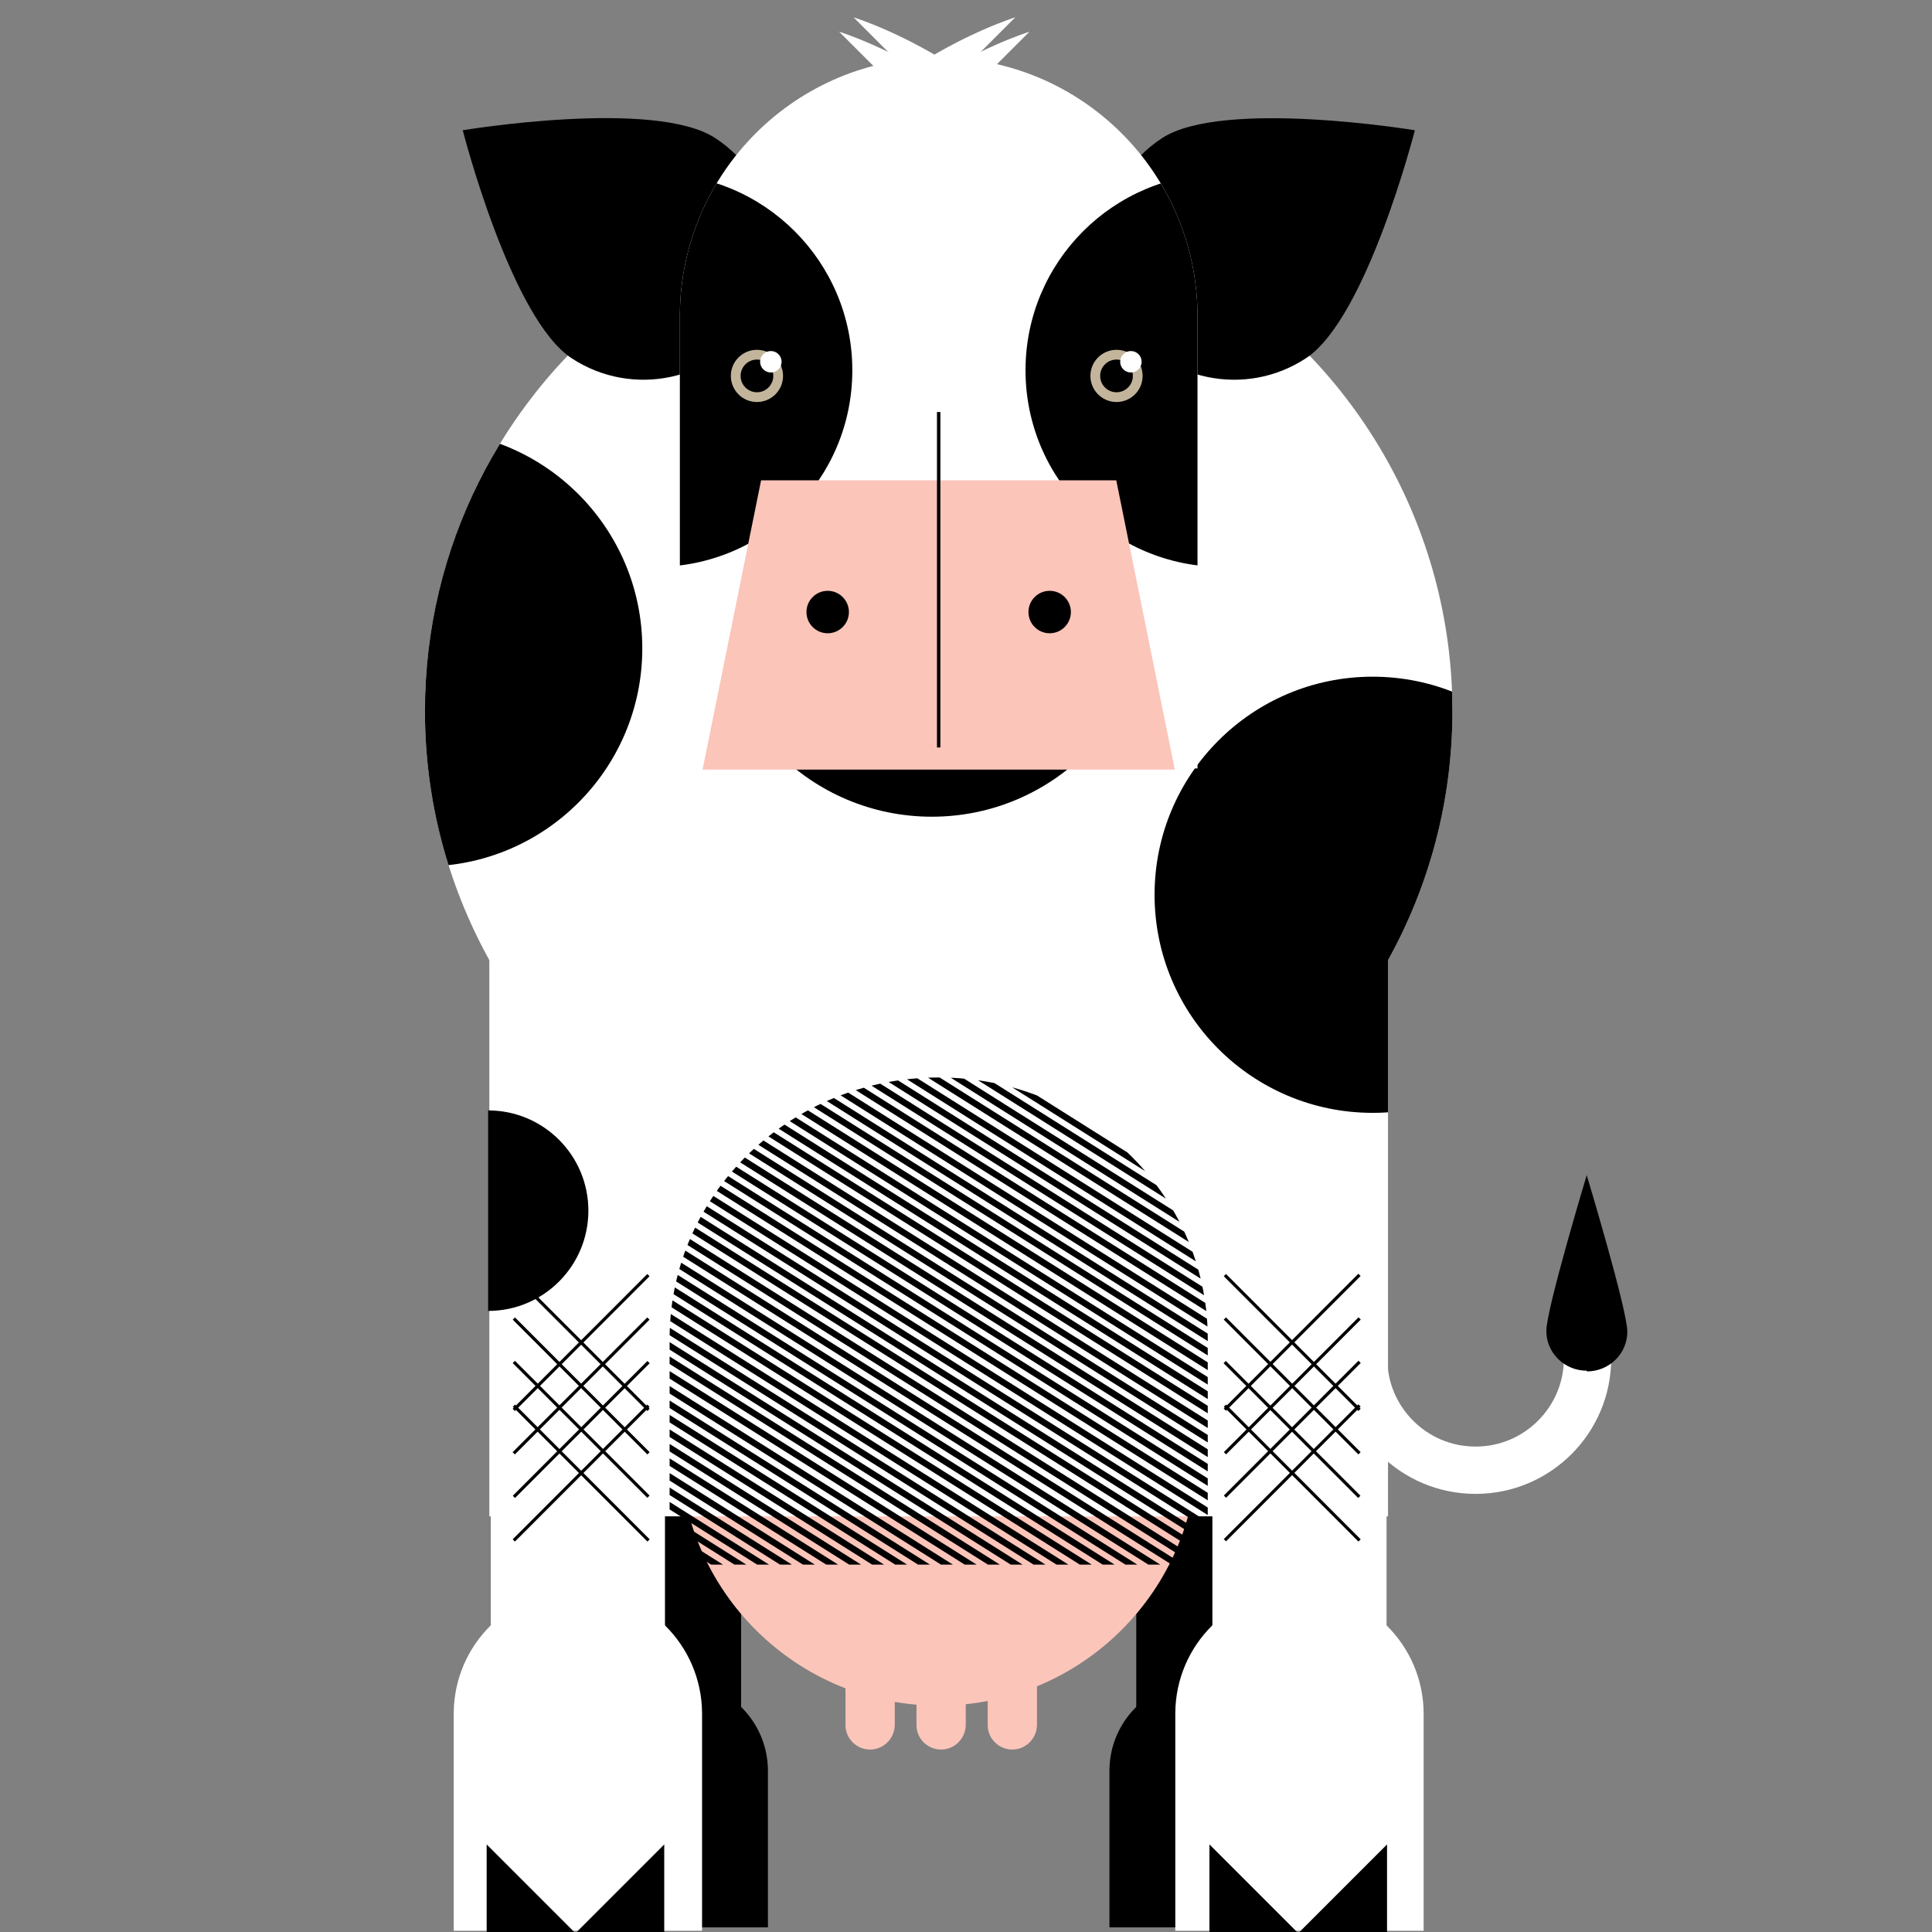 <svg id="Layer_1" xmlns="http://www.w3.org/2000/svg" xmlns:xlink="http://www.w3.org/1999/xlink" viewBox="0 0 792 792">
  <rect x="0" y="0" width="792" height="792" fill="#808080" stroke="none"/>
  <style>
    .st0{fill:#FFFFFF;} .st1{fill:#FBC5BA;} .st2{clip-path:url(#SVGID_3_);} .st3{clip-path:url(#SVGID_5_);} .st4{clip-path:url(#SVGID_8_);} .st5{clip-path:url(#SVGID_10_);} .st6{clip-path:url(#SVGID_12_);} .st7{clip-path:url(#SVGID_14_);} .st8{stroke:#C2B59B;stroke-width:4;}
  </style>
  <g id="Layer_2">
    <path class="st0" d="M454.1 111.4C436.1 33.7 349.9 7.1 349.9 7.1l104.2 104.3z"/>
    <path class="st0" d="M448.3 117.2C430.2 39.5 344 13 344 13l104.3 104.2z"/>
    <path class="st0" d="M454.1 142.9c-18-77.7-104.2-104.2-104.2-104.2l104.2 104.2z"/>
    <path class="st0" d="M448.3 148.8C430.2 71.1 344 44.5 344 44.5l104.3 104.3z"/>
    <path class="st0" d="M311.9 111.4C330 33.7 416.2 7.1 416.2 7.1L311.9 111.4z"/>
    <path class="st0" d="M317.8 117.2C335.8 39.5 422 13 422 13L317.8 117.2z"/>
    <path class="st0" d="M311.9 142.9C330 65.2 416.2 38.7 416.2 38.7L311.9 142.9z"/>
    <path class="st0" d="M317.8 148.8C335.8 71.1 422 44.5 422 44.5L317.8 148.8z"/>
    <path id="SVGID_1_" class="st0" d="M549.3 371.7v185.1c0 30.7 24.9 55.6 55.6 55.6 30.7 0 55.6-24.9 55.6-55.6h-19.4c0 10-4 19-10.6 25.6-6.6 6.6-15.6 10.6-25.6 10.6-10 0-19-4-25.6-10.6-6.6-6.6-10.6-15.6-10.6-25.6V371.7h-19.4z"/>
    <path d="M650.5 561.9c-9.2 0-16.6-7.3-16.6-16.3s16.6-64 16.6-64M650.5 562.2c9.2 0 16.6-7.3 16.6-16.3s-16.6-64-16.6-64M314.8 790.1v-64.5c-.2-20.1-16.5-36.4-36.7-36.4s-36.5 16.3-36.7 36.4v64.5"/>
    <path d="M252.3 620.9h51.5v147.2h-51.5zM528.2 790.1v-64.5c-.2-20.1-16.5-36.4-36.7-36.4s-36.5 16.3-36.7 36.4v64.5"/>
    <path d="M465.8 620.9h51.5v147.2h-51.5z"/>
    <path class="st1" d="M278.7 407.8V594c.5 58.2 47.8 105.2 106.1 105.2s105.6-47 106.1-105.2V407.8"/>
    <path class="st1" d="M346.6 689.6v17.6c0 5.5 4.5 10 10.1 10 5.5 0 10-4.5 10.1-10v-17.6M375.7 689.6v17.6c0 5.5 4.5 10 10.1 10 5.5 0 10-4.5 10.1-10v-17.6M404.9 689.6v17.6c0 5.5 4.5 10 10.1 10 5.5 0 10-4.5 10.1-10v-17.6"/>
    <circle class="st0" cx="384.8" cy="291.5" r="210.6"/>
    <path class="st0" d="M287.8 791.5v-89.3c-.2-27.9-22.9-50.5-50.9-50.5s-50.7 22.5-50.9 50.5v89.3"/>
    <path class="st0" d="M201.2 557h71.4v204h-71.4zM583.6 791.5v-89.3c-.2-27.9-22.9-50.5-50.9-50.5s-50.7 22.5-50.9 50.5v89.3"/>
    <path class="st0" d="M497 557h71.4v204H497z"/>
    <path class="st0" d="M569 621.6V250.5c-.9-98-83-177.2-184.2-177.2s-183.3 79.2-184.2 177.2v371.1"/>
    <defs>
      <path id="SVGID_2_" d="M595.4 291.5c0-67.5-31.7-127.5-81.1-166.1-33.3-32.9-79-53.2-129.5-53.2s-96.2 20.3-129.5 53.2C206 164 174.2 224 174.2 291.5c0 37 9.6 71.8 26.4 102.1V608H569V393.6c16.8-30.3 26.4-65.1 26.4-102.1z"/>
    </defs>
    <clipPath id="SVGID_3_">
      <use xlink:href="#SVGID_2_" overflow="visible"/>
    </clipPath>
    <circle class="st2" cx="382" cy="245.4" r="89.4"/>
    <g>
      <defs>
        <path id="SVGID_4_" d="M595.4 291.5c0-67.5-31.7-127.5-81.1-166.1-33.3-32.9-79-53.2-129.5-53.2s-96.2 20.3-129.5 53.2C206 164 174.2 224 174.2 291.5c0 37 9.6 71.8 26.4 102.1V608H569V393.6c16.8-30.3 26.4-65.1 26.4-102.1z"/>
      </defs>
      <clipPath id="SVGID_5_">
        <use xlink:href="#SVGID_4_" overflow="visible"/>
      </clipPath>
      <circle class="st3" cx="562.7" cy="366.8" r="89.4"/>
    </g>
    <g>
      <defs>
        <path id="SVGID_6_" d="M595.4 291.5c0-67.5-31.7-127.5-81.1-166.1-33.3-32.9-79-53.2-129.5-53.2s-96.2 20.3-129.5 53.2C206 164 174.2 224 174.2 291.5c0 37 9.6 71.8 26.4 102.1V608H569V393.6c16.8-30.3 26.4-65.1 26.4-102.1z"/>
      </defs>
      <clipPath id="SVGID_8_">
        <use xlink:href="#SVGID_6_" overflow="visible"/>
      </clipPath>
      <circle class="st4" cx="173.9" cy="265.8" r="89.4"/>
    </g>
    <g>
      <path d="M476.4 56.6c25-16.2 103.6-3.2 103.6-3.2s-19.7 77.2-44.7 93.5c-24.9 16.3-58.3 9.2-74.6-15.7-16.3-24.9-9.2-58.3 15.7-74.6zM293.2 56.6c-24.9-16.3-103.5-3.2-103.5-3.2s19.7 77.2 44.7 93.5c24.9 16.3 58.3 9.2 74.6-15.7 16.2-24.9 9.1-58.3-15.8-74.6z"/>
    </g>
    <g>
      <defs>
        <path id="SVGID_9_" d="M495.1 641.4v128.5-222.1c-.5-58.7-49.7-106.1-110.3-106.1s-109.7 47.4-110.3 106.1v93.6"/>
      </defs>
      <clipPath id="SVGID_10_">
        <use xlink:href="#SVGID_9_" overflow="visible"/>
      </clipPath>
      <g class="st5">
        <path d="M68.926 441.71l1.386-2.198 657.85 414.616-1.387 2.2zM63.557 450.158l1.386-2.2 657.85 414.617-1.387 2.2zM66.176 445.903l1.386-2.2 657.85 414.617-1.386 2.2zM718.7 869L60.8 454.4l1.4-2.2 657.9 414.6zM58.23 458.694l1.386-2.2 657.85 414.617-1.387 2.2zM52.808 467.227l1.386-2.2 657.85 414.616-1.386 2.2zM713.3 877.5L55.5 462.9l1.4-2.2 657.8 414.6zM50.057 471.416l1.386-2.2 657.85 414.617-1.387 2.2zM47.437 475.672l1.387-2.2 657.85 414.617-1.387 2.2zM42.11 484.21l1.386-2.2 657.85 414.617-1.387 2.2zM44.784 479.868l1.386-2.2 657.85 414.617-1.387 2.2zM39.36 488.4l1.387-2.2 657.85 414.616-1.387 2.2zM36.686 492.74l1.386-2.198 657.85 414.616-1.387 2.2zM31.415 501.193l1.386-2.2L690.65 913.61l-1.385 2.2zM34.018 496.986l1.387-2.2 657.85 414.617-1.387 2.2zM28.66 505.385l1.388-2.2L687.898 917.8l-1.387 2.2zM25.99 509.724l1.388-2.2 657.85 414.617-1.387 2.2zM20.567 518.256l1.387-2.2 657.85 414.617-1.387 2.2zM23.324 513.968l1.386-2.2 657.85 414.617-1.386 2.2zM17.965 522.368l1.387-2.2 657.85 414.617-1.387 2.2zM673.1 941.3L15.3 526.7l1.4-2.2 657.8 414.6zM9.872 535.238l1.387-2.2 657.848 414.617-1.386 2.2zM12.544 530.9l1.386-2.2 657.85 414.616-1.387 2.2zM7.254 539.494l1.386-2.2 657.85 414.617-1.387 2.2zM4.604 543.69l1.386-2.2 657.85 414.616-1.387 2.2zM-.825 552.223l1.387-2.2 657.85 414.616-1.387 2.2zM1.982 547.945l1.386-2.2 657.85 414.617-1.386 2.2zM-3.442 556.477l1.386-2.2 657.85 414.617-1.386 2.2zM-6.16 560.807l1.386-2.2 657.85 414.617-1.387 2.2zM-11.518 569.205l1.386-2.2 657.85 414.616-1.386 2.2zM-8.767 565.016l1.386-2.2 657.85 414.616-1.387 2.2zM643.6 988.1L-14.2 573.5l1.4-2.3L645 985.8zM-16.942 577.735l1.386-2.2 657.85 414.617-1.387 2.2zM-22.22 586.19l1.386-2.2 657.85 414.618-1.386 2.2zM-19.465 581.998l1.387-2.2 657.85 414.617-1.387 2.2zM-24.888 590.53l1.386-2.2 657.85 414.616-1.386 2.2zM630.2 1009.3L-27.6 594.7l1.4-2.2 657.8 414.6zM624.9 1017.8L-32.9 603.2l1.4-2.2 657.8 414.6zM-30.257 598.974l1.386-2.2 657.85 414.617-1.387 2.2zM-35.583 607.513l1.387-2.2 657.85 414.617-1.387 2.2zM-38.332 611.703l1.386-2.2 657.85 414.617-1.387 2.2zM614.2 1034.8L-43.7 620.2l1.4-2.2 657.9 414.6zM-41.008 616.045l1.386-2.2 657.85 414.616-1.387 2.2zM611.5 1039.1L-46.3 624.5l1.4-2.2 657.8 414.6z"/>
        <g>
          <path d="M188.602 255.625l1.387-2.2 657.848 414.617-1.386 2.2zM183.234 264.072l1.386-2.2 657.85 414.616-1.386 2.2zM185.853 259.816l1.386-2.2 657.85 414.617-1.388 2.2zM180.58 268.267l1.387-2.2 657.85 414.617-1.387 2.2zM177.905 272.61l1.386-2.2 657.85 414.616-1.385 2.2zM172.485 281.14l1.387-2.2 657.85 414.616-1.387 2.2zM175.156 276.8l1.386-2.2 657.85 414.616-1.387 2.2zM169.818 285.383l1.386-2.2L829.054 697.8l-1.386 2.2zM825 704.2L167.2 289.6l1.4-2.2L826.4 702zM161.79 298.123l1.385-2.2 657.85 414.617-1.386 2.2zM164.46 293.782l1.387-2.2L823.697 706.2l-1.387 2.198zM817 716.9L159.1 302.3l1.4-2.2 657.9 414.6zM156.448 306.71l1.386-2.2 657.85 414.615-1.386 2.2zM151.09 315.107l1.388-2.2 657.85 414.616-1.387 2.2zM153.844 310.915l1.387-2.2L813.08 723.33l-1.386 2.2zM148.473 319.363l1.386-2.2L807.71 731.78l-1.388 2.2zM145.67 323.638l1.385-2.2 657.85 414.617-1.386 2.2zM140.396 332.09l1.387-2.198 657.85 414.616-1.387 2.2zM143.053 327.892l1.386-2.2L802.29 740.31l-1.388 2.198zM795.5 751L137.7 336.4l1.4-2.3 657.8 414.6zM134.975 340.62l1.386-2.2 657.85 414.617-1.386 2.2zM129.702 349.072l1.386-2.2 657.85 414.616-1.386 2.2zM790.2 759.5L132.3 344.9l1.4-2.3 657.9 414.6zM127.03 353.414l1.385-2.2 657.85 414.617-1.387 2.2zM124.28 357.6l1.388-2.2 657.85 414.617-1.387 2.2zM776.8 780.7L118.9 366.1l1.4-2.2 657.9 414.6zM779.4 776.5L121.6 361.9l1.4-2.3 657.8 414.6zM116.333 370.395l1.386-2.2 657.848 414.617-1.386 2.2zM113.582 374.588l1.386-2.2 657.85 414.616-1.386 2.2zM108.16 383.117l1.387-2.2 657.85 414.617-1.387 2.2zM110.912 378.927l1.386-2.2 657.85 414.616-1.386 2.2zM763.4 802L105.5 387.4l1.4-2.2 657.9 414.6zM102.888 391.57l1.386-2.2 657.85 414.615-1.386 2.2zM97.462 400.103l1.386-2.2 657.85 414.617-1.387 2.2zM100.21 395.913l1.387-2.2 657.85 414.616-1.386 2.2zM94.792 404.44l1.386-2.198 657.85 414.616-1.387 2.2zM92.124 408.686l1.387-2.2 657.85 414.617-1.386 2.2zM86.765 417.086l1.386-2.2L746 829.504l-1.386 2.2zM747.3 827.5L89.5 412.9l1.4-2.2 657.8 414.6zM84.096 421.426l1.386-2.2 657.85 414.617-1.387 2.2zM81.345 425.615l1.386-2.2 657.85 414.617-1.386 2.2zM733.9 848.7L76.1 434.1l1.4-2.2 657.8 414.6zM78.726 429.873l1.386-2.2 657.85 414.617-1.386 2.2zM731.2 853L73.4 438.4l1.4-2.2 657.8 414.6z"/>
        </g>
        <g>
          <path d="M304.978 66.937l1.386-2.2 657.85 414.617-1.386 2.2zM299.707 75.386l1.386-2.2 657.85 414.616-1.387 2.2zM302.313 71.18l1.386-2.2 657.85 414.616-1.387 2.2zM297.088 79.644l1.386-2.2 657.85 414.617-1.387 2.2zM294.284 83.916l1.387-2.2 657.85 414.617-1.386 2.2zM288.945 92.502l1.387-2.2 657.85 414.617-1.387 2.2zM291.667 88.173l1.386-2.2 657.85 414.617-1.387 2.2zM286.34 96.707l1.387-2.2 657.85 414.617-1.387 2.2zM283.587 100.904l1.386-2.2 657.85 414.617-1.386 2.2zM936.1 524L278.2 109.4l1.4-2.2 657.9 414.6zM938.7 519.8L280.9 105.2l1.4-2.3 657.8 414.6zM933.4 528.3L275.5 113.7l1.5-2.3L934.8 526zM272.89 117.886l1.386-2.2 657.85 414.616-1.386 2.2zM925.3 541L267.5 126.4l1.4-2.2 657.8 414.6zM270.272 122.143l1.386-2.2 657.85 414.617-1.387 2.2zM922.7 545.3L264.8 130.7l1.4-2.2L924.1 543zM262.196 134.87l1.386-2.2 657.85 414.617-1.387 2.2zM256.773 143.4l1.386-2.2 657.85 414.615-1.387 2.2zM259.524 139.21l1.386-2.2 657.85 414.616-1.387 2.2zM911.9 562.3L254.1 147.7l1.4-2.2L913.3 560zM251.353 151.93l1.386-2.2 657.85 414.616-1.387 2.2zM903.9 575L246.1 160.4l1.4-2.2 657.8 414.6zM725 453.3l183 115.2-1.4 2.3-657.8-414.6 1.4-2.2L725 453.3M243.404 164.723l1.386-2.2L902.64 577.14l-1.386 2.2zM240.655 168.912l1.386-2.2 657.85 414.616-1.385 2.2zM235.382 177.365l1.386-2.2 657.85 414.616-1.386 2.2zM238.037 173.168l1.386-2.2 657.85 414.616-1.386 2.2zM232.707 181.707l1.387-2.2 657.85 414.617-1.387 2.2zM229.957 185.898l1.387-2.2 657.85 414.617-1.387 2.2zM224.62 194.48l1.387-2.2 657.85 414.617-1.387 2.2zM885.1 604.8L227.3 190.2l1.4-2.2 657.8 414.6zM879.8 613.3L222 198.7l1.4-2.2 657.8 414.6zM219.26 202.88l1.388-2.2L878.498 615.3l-1.387 2.2zM213.924 211.465l1.386-2.2L873.16 623.88l-1.387 2.2zM216.586 207.224l1.387-2.2 657.85 414.616-1.387 2.2zM211.166 215.753l1.387-2.2 657.85 414.617-1.387 2.2zM208.567 219.864l1.386-2.2 657.85 414.616-1.386 2.2zM203.275 228.46l1.386-2.2 657.85 414.617-1.385 2.2zM863.7 638.8L205.9 224.2l1.4-2.2 657.8 414.6zM200.472 232.737l1.386-2.2 657.85 414.616-1.387 2.2zM197.853 236.99l1.387-2.2L857.09 649.41l-1.387 2.2zM192.58 245.44l1.386-2.198 657.85 414.616-1.387 2.2zM195.198 241.19l1.386-2.2 657.85 414.616-1.387 2.2zM847.6 664.3L189.8 249.7l1.4-2.2L849 662.1z"/>
        </g>
        <g>
          <path d="M424.808-119.232l1.386-2.2 657.85 414.617-1.387 2.2zM419.385-110.7l1.386-2.2 657.85 414.616-1.386 2.2zM422.136-114.89l1.386-2.2 657.85 414.616-1.386 2.2zM416.765-106.443l1.386-2.2L1076 305.974l-1.386 2.2zM413.96-102.167l1.386-2.2 657.85 414.616-1.386 2.2zM408.69-93.72l1.385-2.2 657.85 414.618-1.387 2.2zM411.44-97.907l1.385-2.2 657.85 414.617-1.387 2.2zM406.017-89.376l1.386-2.2 657.85 414.617-1.387 2.2zM403.265-85.185l1.387-2.2 657.85 414.616-1.387 2.2zM397.992-76.732l1.386-2.2 657.85 414.616-1.387 2.2zM400.647-80.93l1.386-2.2 657.85 414.616-1.387 2.2zM1053.1 342.2L395.3-72.4l1.4-2.2 657.8 414.5zM392.57-68.2l1.386-2.2 657.85 414.616-1.387 2.2zM387.23-59.617l1.387-2.2 657.85 414.617-1.387 2.2zM389.95-63.946l1.388-2.2 657.85 414.616-1.387 2.2zM384.625-55.407l1.386-2.2 657.85 414.616-1.386 2.2zM381.873-51.215l1.387-2.2 657.85 414.617-1.387 2.2zM376.45-42.685l1.386-2.2 657.85 414.617-1.387 2.2zM379.202-46.878l1.386-2.2 657.85 414.617-1.386 2.198zM373.83-38.43l1.387-2.2 657.85 414.617-1.387 2.2zM371.18-34.235l1.385-2.2 657.85 414.617-1.387 2.2zM365.754-25.704l1.386-2.2 657.85 414.617-1.386 2.2zM1026.3 384.7L368.5-29.9l1.4-2.2 657.8 414.6zM363.082-21.363l1.386-2.2 657.85 414.617-1.387 2.2zM360.417-17.12l1.386-2.2 657.85 414.617-1.387 2.2zM1012.9 405.9L355.1-8.6l1.4-2.3 657.8 414.6zM1015.6 401.7L357.8-12.9l1.4-2.2L1017 399.5zM352.387-4.382l1.386-2.2 657.85 414.617-1.386 2.2zM349.77-.126l1.386-2.2 657.85 414.616-1.387 2.2zM344.442 8.41l1.386-2.198 657.85 414.616-1.386 2.2zM346.965 4.15l1.386-2.2 657.85 414.617-1.386 2.2zM999.5 427.2L341.7 12.6l1.4-2.2L1000.9 425zM996.8 431.5L339 16.9l1.4-2.3 657.8 414.6zM333.66 25.342l1.388-2.2 657.85 414.617-1.387 2.198zM336.27 21.132l1.386-2.2 657.85 414.617-1.387 2.198zM330.995 29.588l1.386-2.2 657.85 414.616-1.386 2.2zM328.377 33.842l1.387-2.2 657.85 414.617-1.387 2.2zM980.8 457L322.9 42.4l1.4-2.3 657.9 414.6zM325.572 38.117l1.386-2.2 657.85 414.617-1.386 2.2zM978.1 461.2L320.2 46.6l1.5-2.2L979.5 459zM317.63 50.907l1.385-2.2 657.85 414.617-1.387 2.2zM312.257 59.355l1.386-2.2 657.85 414.617-1.386 2.2zM314.876 55.1l1.386-2.2 657.85 414.618-1.387 2.2zM309.453 63.632l1.387-2.2 657.85 414.616-1.387 2.2z"/>
        </g>
      </g>
    </g>
    <g>
      <path id="SVGID_7_" class="st0" d="M490.9 315V128.8c-.5-58.2-47.8-105.2-106.1-105.2s-105.6 47-106.1 105.2V315"/>
      <defs>
        <path id="SVGID_11_" d="M490.9 315V128.8c-.5-58.2-47.8-105.2-106.1-105.2s-105.6 47-106.1 105.2V315"/>
      </defs>
      <clipPath id="SVGID_12_">
        <use xlink:href="#SVGID_11_" overflow="visible"/>
      </clipPath>
      <circle class="st6" cx="501" cy="151.8" r="80.6"/>
      <g>
        <defs>
          <path id="SVGID_13_" d="M490.9 315V128.8c-.5-58.2-47.8-105.2-106.1-105.2s-105.6 47-106.1 105.2V315"/>
        </defs>
        <clipPath id="SVGID_14_">
          <use xlink:href="#SVGID_13_" overflow="visible"/>
        </clipPath>
        <circle class="st7" cx="268.8" cy="151.8" r="80.6"/>
      </g>
    </g>
    <g>
      <circle class="st8" cx="457.7" cy="154.1" r="8.7"/>
      <circle class="st8" cx="310.3" cy="154.1" r="8.7"/>
      <circle class="st0" cx="316" cy="148.3" r="4.4"/>
      <circle class="st0" cx="463.6" cy="148.3" r="4.4"/>
    </g>
    <path class="st1" d="M481.6 315.5H288l24-118.6h145.6z"/>
    <g>
      <circle cx="430.3" cy="250.9" r="8.7"/>
      <circle cx="339.3" cy="250.9" r="8.7"/>
    </g>
    <path d="M385.5 306.4h-1.4V168.9h1.4M200.1 455.2c22.7 0 41.1 18.4 41.1 41.1 0 22.7-18.4 41.1-41.1 41.1M199.5 756.1V792h35.9M272.3 756.1V792h-35.9M495.8 756.1V792h35.9M568.6 756.1V792h-35.9"/>
    <g>
      <path d="M210.21 576.703l.92-.92 55.202 55.25-.92.918zM210.177 558.77l.92-.92 55.2 55.248-.92.92zM210.185 540.977l.92-.918 55.2 55.247-.92.918zM210.19 523.186l.92-.92 55.2 55.25-.92.918z"/>
    </g>
    <g>
      <path d="M210.165 631.03l55.2-55.247.92.92-55.2 55.247zM210.203 613.17l55.2-55.25.92.92-55.2 55.248zM210.14 595.307l55.202-55.248.92.918-55.2 55.248zM210.152 577.515l55.202-55.248.92.92-55.202 55.247z"/>
    </g>
    <g>
      <path d="M501.686 576.685l.92-.918 55.193 55.255-.92.92zM501.583 558.823l.92-.92 55.193 55.257-.92.92zM501.662 540.96l.92-.918 55.193 55.256-.92.92zM501.668 523.17l.92-.918 55.193 55.256-.92.92z"/>
    </g>
    <g>
      <path d="M501.665 630.935l55.193-55.256.92.917-55.194 55.256zM501.702 613.072l55.193-55.256.92.92-55.194 55.255zM501.71 595.28l55.193-55.256.92.92-55.194 55.255zM501.65 577.416l55.193-55.255.92.92-55.194 55.255z"/>
    </g>
  </g>
</svg>

